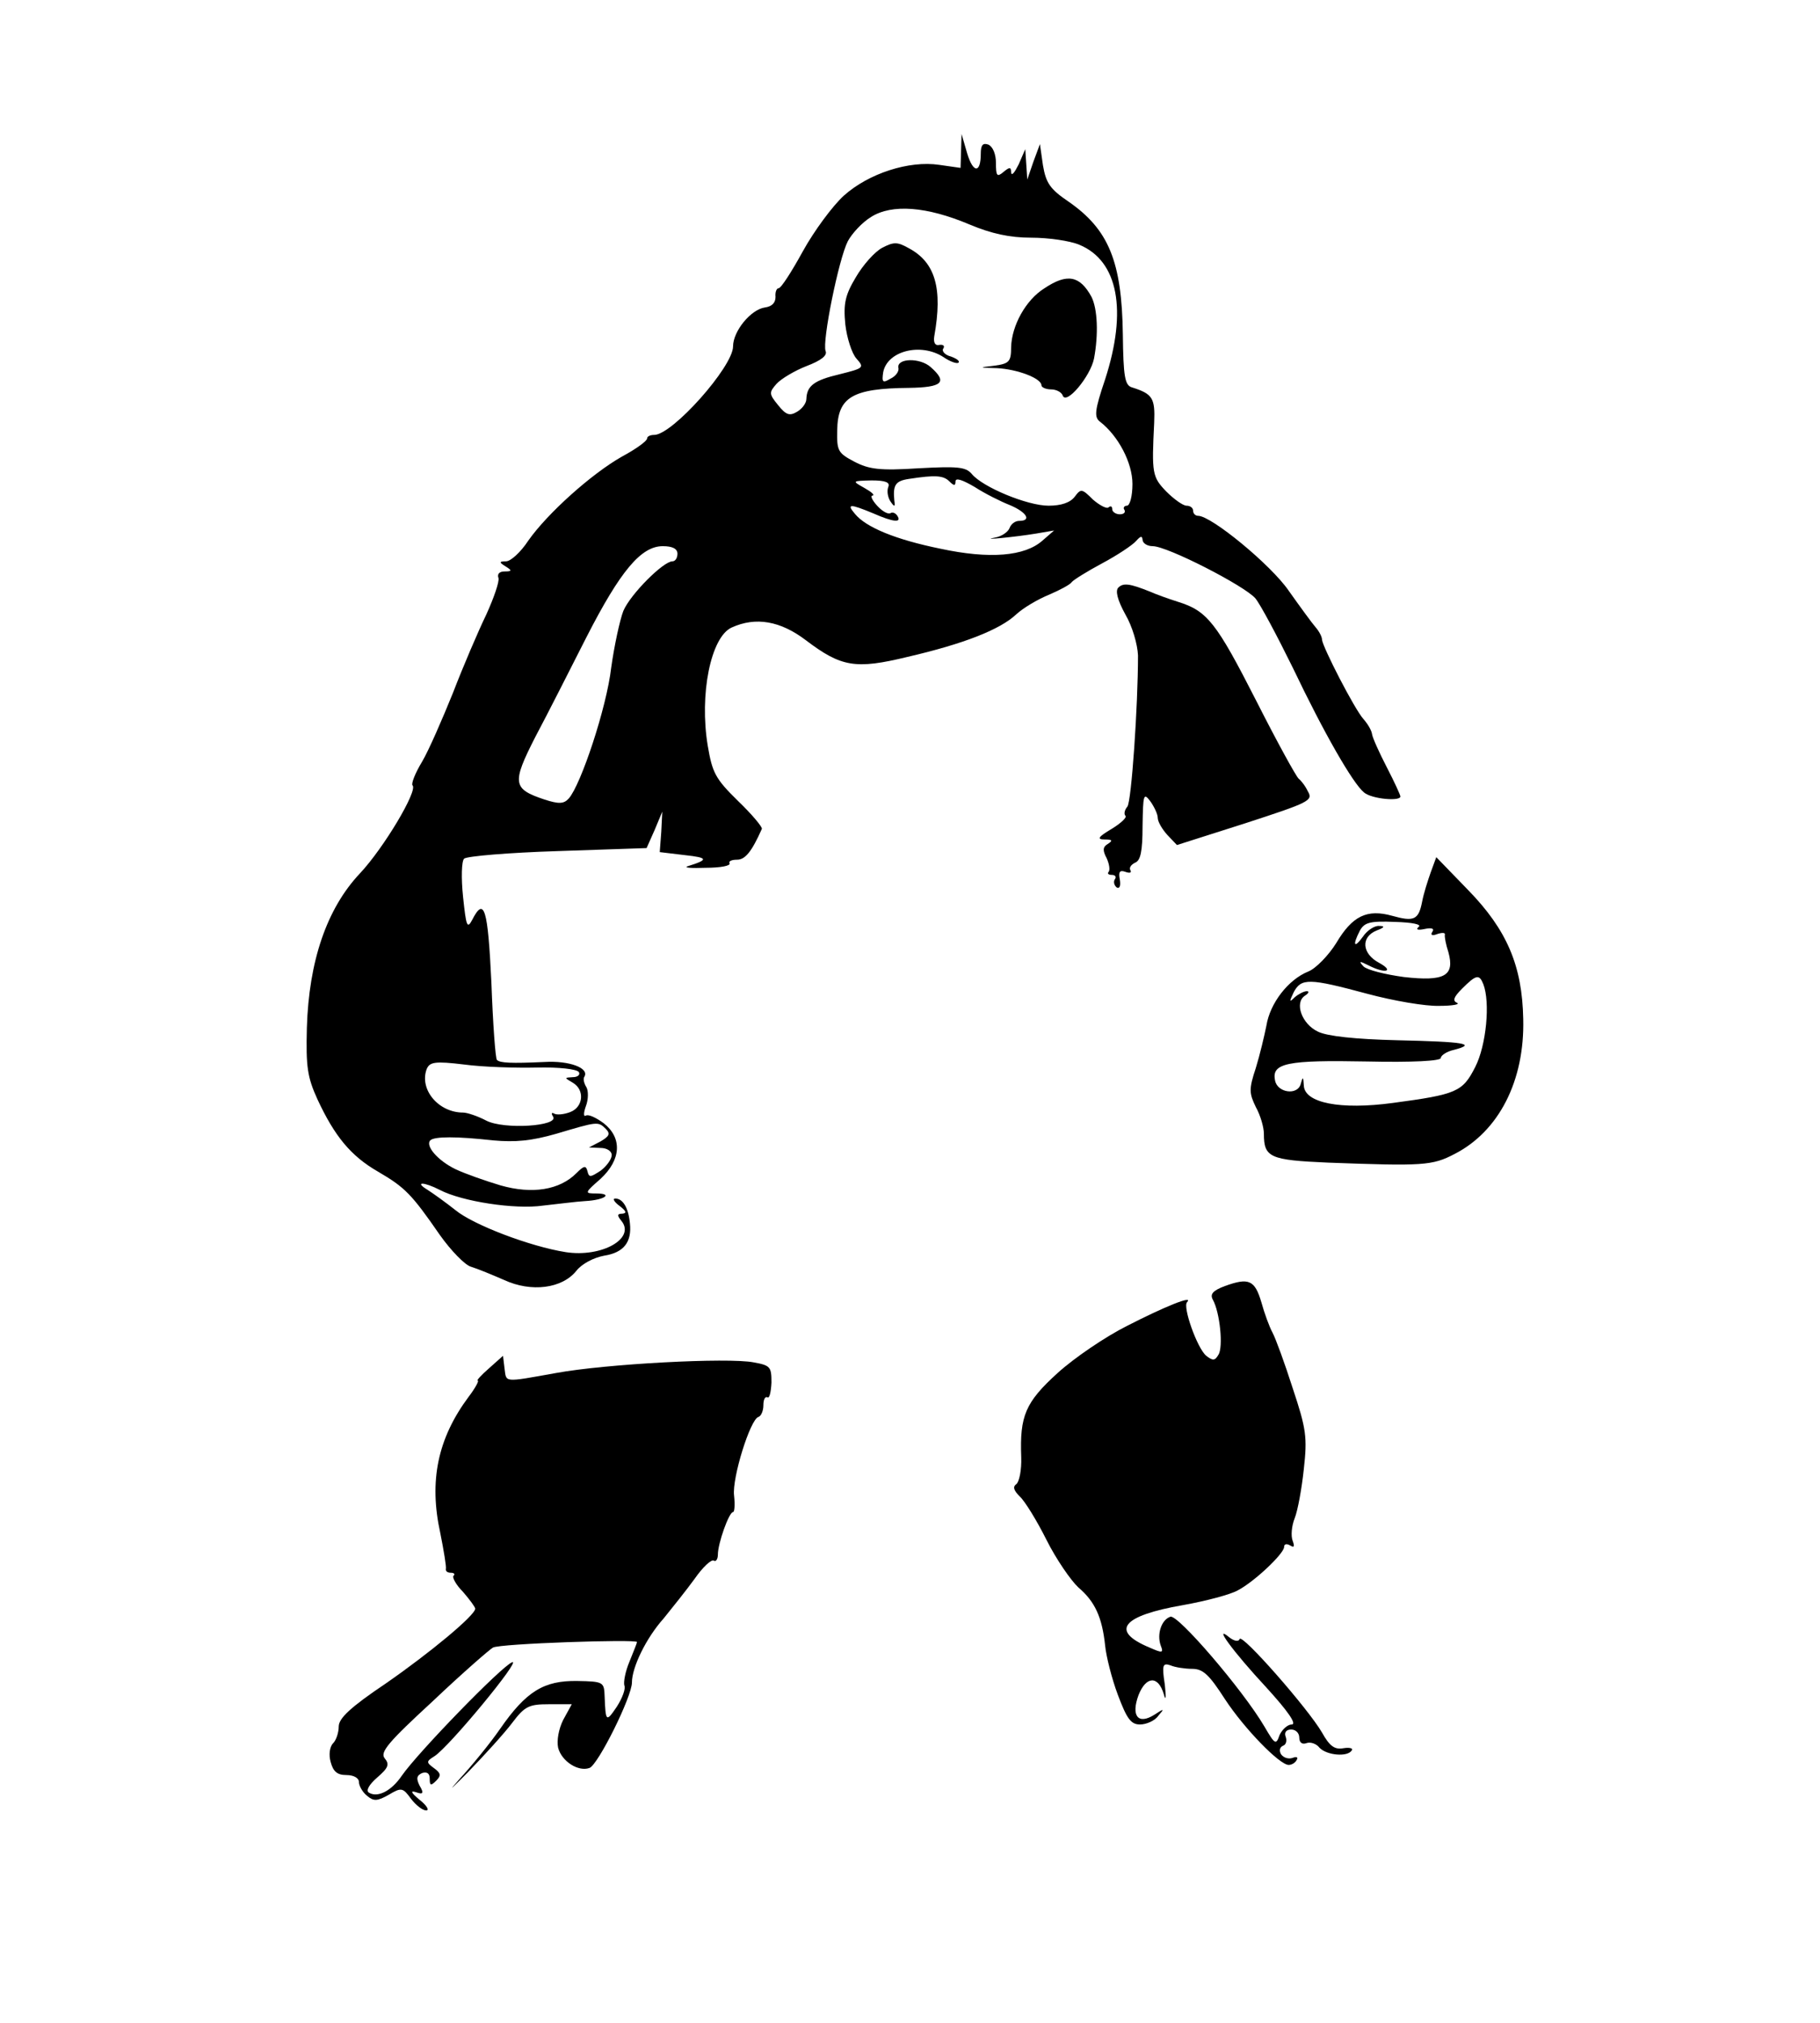 <?xml version="1.0" standalone="no"?>
<!DOCTYPE svg PUBLIC "-//W3C//DTD SVG 20010904//EN"
 "http://www.w3.org/TR/2001/REC-SVG-20010904/DTD/svg10.dtd">
<svg version="1.0" xmlns="http://www.w3.org/2000/svg"
 width="360pt" height="400pt" viewBox="0 0 360 400"
 preserveAspectRatio="xMidYMid meet">
<g transform="translate(0,400) scale(0.1,-0.1)"
fill="#000000" stroke="none">
<path d="M1901 3701 l-1 -33 -42 6 c-60 9 -140 -17 -189 -61 -22 -20 -59 -70
-81 -110 -22 -40 -43 -73 -48 -73 -4 0 -7 -8 -6 -17 0 -12 -7 -19 -21 -21 -28
-4 -63 -47 -63 -77 0 -40 -120 -175 -156 -175 -8 0 -14 -3 -14 -7 0 -5 -22
-21 -50 -36 -60 -34 -147 -112 -185 -166 -15 -23 -35 -41 -44 -41 -14 0 -14
-2 -1 -10 13 -8 13 -10 -2 -10 -10 0 -15 -5 -12 -13 2 -7 -9 -39 -24 -72 -16
-33 -46 -103 -66 -155 -21 -52 -48 -114 -61 -136 -14 -23 -22 -44 -19 -47 11
-10 -57 -124 -104 -174 -66 -70 -101 -174 -105 -305 -2 -78 1 -98 21 -142 34
-73 66 -112 120 -143 53 -31 66 -44 122 -125 22 -31 50 -60 62 -63 13 -4 42
-16 65 -26 54 -25 115 -17 143 18 11 14 34 26 55 30 39 6 55 27 51 64 -3 31
-14 49 -29 49 -6 0 -2 -7 9 -15 13 -10 14 -14 5 -15 -10 0 -11 -3 -2 -14 29
-35 -39 -73 -110 -62 -70 11 -183 54 -218 83 -19 15 -44 33 -55 40 -28 17 -7
16 24 0 44 -23 149 -39 204 -31 28 3 66 8 84 9 38 2 56 15 21 15 -23 0 -23 1
9 29 41 38 43 81 6 110 -15 11 -30 18 -35 15 -5 -3 -5 5 0 19 5 13 5 30 1 37
-5 8 -7 17 -4 21 10 17 -30 32 -79 29 -66 -3 -88 -2 -94 4 -3 2 -8 71 -11 153
-7 146 -14 171 -38 124 -10 -19 -12 -12 -18 45 -4 38 -3 71 2 76 5 5 89 12
185 15 l176 6 16 36 15 36 -2 -40 -3 -40 50 -6 c46 -5 47 -9 5 -22 -8 -3 8 -4
36 -3 29 0 50 4 47 9 -2 4 4 7 15 7 16 0 29 16 49 61 1 4 -20 29 -47 55 -45
44 -51 56 -60 109 -17 102 6 215 47 234 48 22 97 13 147 -25 70 -53 98 -58
201 -33 112 26 183 54 215 84 14 13 43 30 65 39 21 9 42 20 45 25 3 4 30 21
60 37 30 16 60 36 67 44 9 10 12 11 13 3 0 -7 9 -13 20 -13 29 0 181 -78 203
-103 10 -12 43 -74 74 -137 62 -130 119 -229 141 -247 15 -13 72 -18 72 -8 0
3 -12 29 -27 58 -15 29 -28 58 -29 65 -1 8 -9 21 -17 30 -18 20 -81 143 -82
157 0 6 -6 17 -13 25 -7 8 -31 41 -53 72 -35 51 -153 148 -179 148 -6 0 -10 5
-10 10 0 6 -6 10 -13 10 -7 0 -25 13 -40 28 -28 29 -29 36 -24 136 2 49 -3 57
-44 70 -14 4 -17 21 -18 105 -2 144 -28 207 -107 262 -37 25 -45 37 -51 72
l-6 42 -13 -35 -12 -35 -2 30 -2 30 -13 -30 c-8 -16 -14 -24 -15 -16 0 11 -3
11 -15 1 -13 -11 -15 -8 -15 18 0 17 -6 32 -15 36 -11 4 -15 -1 -15 -18 0 -39
-15 -39 -27 1 l-11 38 -1 -34z m17 -145 c43 -18 79 -26 122 -26 33 0 76 -6 95
-14 77 -32 95 -130 51 -266 -21 -62 -22 -75 -10 -84 36 -28 64 -81 64 -123 0
-24 -5 -43 -11 -43 -5 0 -8 -4 -5 -8 3 -5 -1 -9 -9 -9 -8 0 -15 5 -15 10 0 6
-3 7 -7 4 -3 -4 -17 3 -31 15 -22 22 -24 22 -36 6 -9 -12 -27 -18 -52 -18 -42
0 -131 37 -152 63 -12 14 -29 15 -105 11 -77 -5 -98 -2 -127 13 -32 17 -35 21
-34 62 1 66 30 83 142 84 66 1 77 11 43 41 -21 19 -67 18 -64 -1 2 -7 -5 -17
-16 -22 -15 -9 -17 -7 -14 13 8 42 74 59 119 30 13 -9 27 -14 30 -11 3 3 -4 8
-15 12 -12 3 -19 11 -15 16 3 5 0 8 -8 7 -8 -2 -12 4 -10 17 17 95 2 146 -50
174 -23 13 -30 13 -53 1 -15 -8 -38 -34 -52 -58 -21 -35 -25 -52 -21 -93 3
-27 13 -58 22 -68 16 -18 15 -19 -33 -31 -51 -12 -65 -23 -66 -49 0 -8 -8 -19
-18 -25 -15 -9 -22 -7 -38 13 -18 22 -18 25 -3 42 9 10 36 26 59 35 29 11 42
21 38 30 -7 19 26 182 44 217 8 15 28 37 46 48 41 26 110 21 195 -15z m-40
-508 c9 -9 12 -9 12 0 0 8 14 3 38 -11 20 -13 52 -29 70 -36 33 -14 43 -31 18
-31 -8 0 -16 -6 -19 -14 -3 -8 -16 -17 -29 -19 -33 -6 40 1 82 8 l35 6 -23
-20 c-35 -31 -104 -37 -202 -16 -88 18 -147 42 -169 69 -17 20 -10 20 36 1 41
-18 57 -19 48 -5 -4 6 -10 8 -14 5 -5 -2 -16 4 -26 15 -10 11 -14 20 -9 20 5
1 -2 7 -16 15 -25 14 -25 14 14 15 28 0 37 -4 33 -13 -3 -8 -1 -20 4 -28 8
-12 10 -12 8 1 -3 31 2 39 29 43 52 8 68 7 80 -5z m-538 -143 c0 -8 -4 -15
-10 -15 -18 0 -83 -65 -97 -98 -7 -18 -18 -69 -24 -112 -9 -79 -60 -232 -84
-259 -10 -11 -20 -11 -48 -2 -63 21 -65 32 -18 124 24 45 69 134 101 197 67
131 108 180 151 180 19 0 29 -5 29 -15z m-278 -1016 c43 1 79 -3 83 -9 3 -5
-2 -10 -12 -10 -17 -1 -17 -1 0 -11 24 -14 21 -48 -5 -58 -13 -5 -27 -6 -32
-3 -5 3 -6 0 -2 -6 12 -19 -97 -26 -132 -8 -17 9 -38 16 -46 16 -49 0 -87 46
-72 86 6 14 16 16 74 9 37 -5 102 -7 144 -6z m136 -121 c10 -10 7 -15 -10 -25
l-23 -12 23 -1 c12 0 22 -6 22 -14 0 -8 -10 -22 -22 -31 -20 -13 -23 -14 -26
-1 -3 12 -7 11 -22 -4 -33 -33 -87 -42 -150 -24 -30 9 -70 23 -89 32 -35 17
-60 46 -50 57 8 8 53 8 124 0 45 -4 76 -1 125 13 81 24 83 25 98 10z"/>
<path d="M2066 3430 c-37 -23 -65 -74 -66 -117 0 -28 -4 -32 -32 -36 -33 -4
-33 -4 4 -5 40 -2 88 -20 88 -34 0 -4 9 -8 19 -8 11 0 21 -6 23 -12 7 -20 55
38 62 73 9 48 7 98 -5 122 -23 42 -48 47 -93 17z"/>
<path d="M2212 2838 c-6 -6 -2 -24 14 -53 14 -24 24 -59 25 -81 0 -100 -13
-289 -21 -299 -6 -7 -7 -15 -4 -18 4 -3 -9 -15 -27 -26 -27 -16 -30 -21 -14
-21 15 0 17 -2 6 -9 -10 -6 -10 -13 -2 -28 5 -11 7 -23 4 -27 -3 -3 -1 -6 6
-6 7 0 10 -4 6 -9 -3 -5 -1 -12 4 -16 6 -3 8 4 6 16 -3 15 0 19 11 15 8 -3 13
-2 10 3 -3 5 1 11 9 15 11 4 15 22 15 73 1 62 2 66 15 49 8 -11 15 -26 15 -33
0 -8 9 -23 19 -34 l19 -20 135 43 c126 41 135 45 124 63 -5 11 -14 22 -18 25
-5 4 -43 73 -84 154 -79 155 -97 178 -155 196 -19 6 -44 15 -55 20 -40 16 -53
18 -63 8z"/>
<path d="M2830 2275 c-6 -17 -14 -42 -17 -58 -7 -36 -16 -40 -59 -28 -50 14
-79 0 -111 -54 -15 -24 -40 -50 -55 -56 -40 -16 -76 -63 -83 -107 -4 -20 -13
-58 -21 -84 -14 -42 -13 -50 0 -77 9 -16 16 -40 16 -53 0 -47 12 -52 127 -57
188 -7 206 -6 250 17 88 45 139 145 136 267 -2 105 -32 176 -109 255 l-63 65
-11 -30z m-24 -108 c-6 -5 -2 -7 12 -4 14 3 20 1 15 -6 -4 -6 0 -8 10 -4 9 3
16 3 15 -1 -1 -4 2 -20 7 -35 13 -47 -8 -58 -88 -49 -37 5 -73 14 -80 21 -10
11 -8 11 10 2 33 -17 52 -12 21 5 -34 18 -37 51 -5 64 16 6 17 9 5 9 -9 1 -24
-9 -32 -21 -18 -25 -21 -17 -6 12 9 16 20 19 69 17 35 -1 54 -5 47 -10z m128
-113 c14 -36 6 -121 -16 -164 -25 -49 -36 -54 -163 -71 -104 -14 -174 0 -176
34 -1 18 -2 19 -6 4 -6 -24 -47 -18 -51 7 -7 34 25 40 181 37 92 -2 147 1 147
7 0 5 12 13 26 16 46 12 21 16 -112 19 -83 2 -139 8 -157 17 -32 15 -47 57
-26 71 8 5 9 9 4 9 -6 0 -17 -6 -24 -12 -11 -11 -11 -9 -2 10 15 28 30 28 145
-3 52 -14 116 -25 143 -24 26 0 42 3 35 6 -9 4 -7 11 10 28 28 28 34 29 42 9z"/>
<path d="M2423 1457 c-24 -9 -30 -16 -24 -27 14 -25 21 -94 11 -109 -7 -12
-11 -12 -24 -2 -18 15 -47 97 -38 106 14 15 -45 -9 -119 -47 -42 -21 -104 -63
-137 -93 -64 -58 -75 -85 -72 -166 1 -26 -4 -50 -10 -54 -7 -5 -5 -12 7 -24
10 -9 34 -48 53 -86 19 -38 48 -80 63 -94 33 -28 47 -59 53 -115 2 -21 13 -65
25 -97 18 -48 26 -59 44 -59 12 0 29 7 36 17 13 15 12 15 -8 2 -32 -20 -46 -2
-31 39 15 38 39 39 50 2 4 -15 5 -7 2 19 -6 39 -4 43 11 38 9 -4 29 -7 43 -7
22 0 34 -12 65 -60 38 -58 108 -130 126 -130 6 0 13 4 16 10 3 5 0 7 -8 4 -8
-3 -18 0 -23 7 -4 7 -3 14 4 17 6 2 8 10 5 18 -3 8 1 14 11 14 9 0 16 -7 16
-16 0 -10 6 -14 14 -11 8 3 20 -1 26 -9 14 -15 56 -19 64 -5 3 4 -5 6 -17 4
-17 -3 -27 4 -42 31 -28 48 -159 197 -163 185 -2 -6 -11 -4 -20 3 -34 28 7
-28 73 -99 42 -46 61 -73 50 -73 -8 0 -19 -10 -24 -21 -7 -20 -9 -19 -30 17
-43 73 -172 223 -186 217 -18 -6 -27 -35 -19 -57 6 -15 3 -15 -22 -4 -79 33
-55 63 66 84 45 8 94 21 108 29 33 17 92 73 92 86 0 6 5 7 12 3 8 -5 9 -2 5 9
-4 10 -2 30 4 45 6 15 14 59 18 97 7 63 5 79 -22 160 -16 50 -34 99 -40 110
-6 11 -16 38 -22 60 -13 44 -25 49 -72 32z"/>
<path d="M967 1294 c-15 -13 -25 -24 -22 -24 3 0 -5 -15 -18 -32 -61 -82 -79
-166 -56 -270 7 -35 12 -66 11 -70 -1 -5 3 -8 10 -8 6 0 9 -3 5 -6 -3 -3 5
-18 19 -32 13 -15 24 -30 24 -33 0 -13 -89 -87 -177 -148 -70 -47 -93 -69 -93
-85 0 -12 -5 -27 -11 -33 -7 -7 -9 -23 -5 -37 5 -19 13 -26 31 -26 15 0 25 -6
25 -14 0 -7 7 -20 16 -27 13 -11 20 -11 43 2 25 15 28 14 44 -8 10 -13 23 -23
30 -23 7 0 1 10 -13 21 -17 14 -19 19 -7 15 14 -5 16 -2 7 13 -7 14 -6 20 5
25 10 3 15 -1 15 -11 0 -14 2 -15 13 -4 10 10 9 15 -5 25 -15 11 -15 13 1 23
29 18 174 194 154 186 -20 -7 -186 -178 -218 -224 -21 -31 -48 -44 -65 -34 -7
4 0 16 16 30 22 19 25 26 15 38 -10 12 7 32 95 113 58 55 112 102 119 106 13
8 285 17 285 11 0 -2 -7 -19 -15 -39 -8 -19 -12 -40 -10 -47 3 -6 -4 -25 -15
-42 -21 -31 -22 -30 -24 20 -1 29 -2 30 -54 31 -66 1 -101 -20 -153 -95 -20
-29 -57 -74 -81 -100 -23 -26 -16 -19 17 14 33 34 73 78 88 98 25 33 33 37 73
37 l45 0 -17 -31 c-9 -18 -13 -41 -10 -55 7 -27 40 -48 62 -40 17 6 84 141 84
169 0 30 28 88 63 127 17 21 45 56 61 78 16 23 33 39 38 36 4 -3 8 3 8 12 0
22 22 84 30 84 3 0 4 15 2 33 -4 35 32 150 48 155 6 2 10 13 10 23 0 11 3 18
8 16 4 -3 7 10 8 29 0 31 -2 34 -35 40 -51 10 -293 -3 -391 -21 -106 -19 -98
-19 -102 9 l-3 25 -28 -25z"/>
</g>
</svg>
